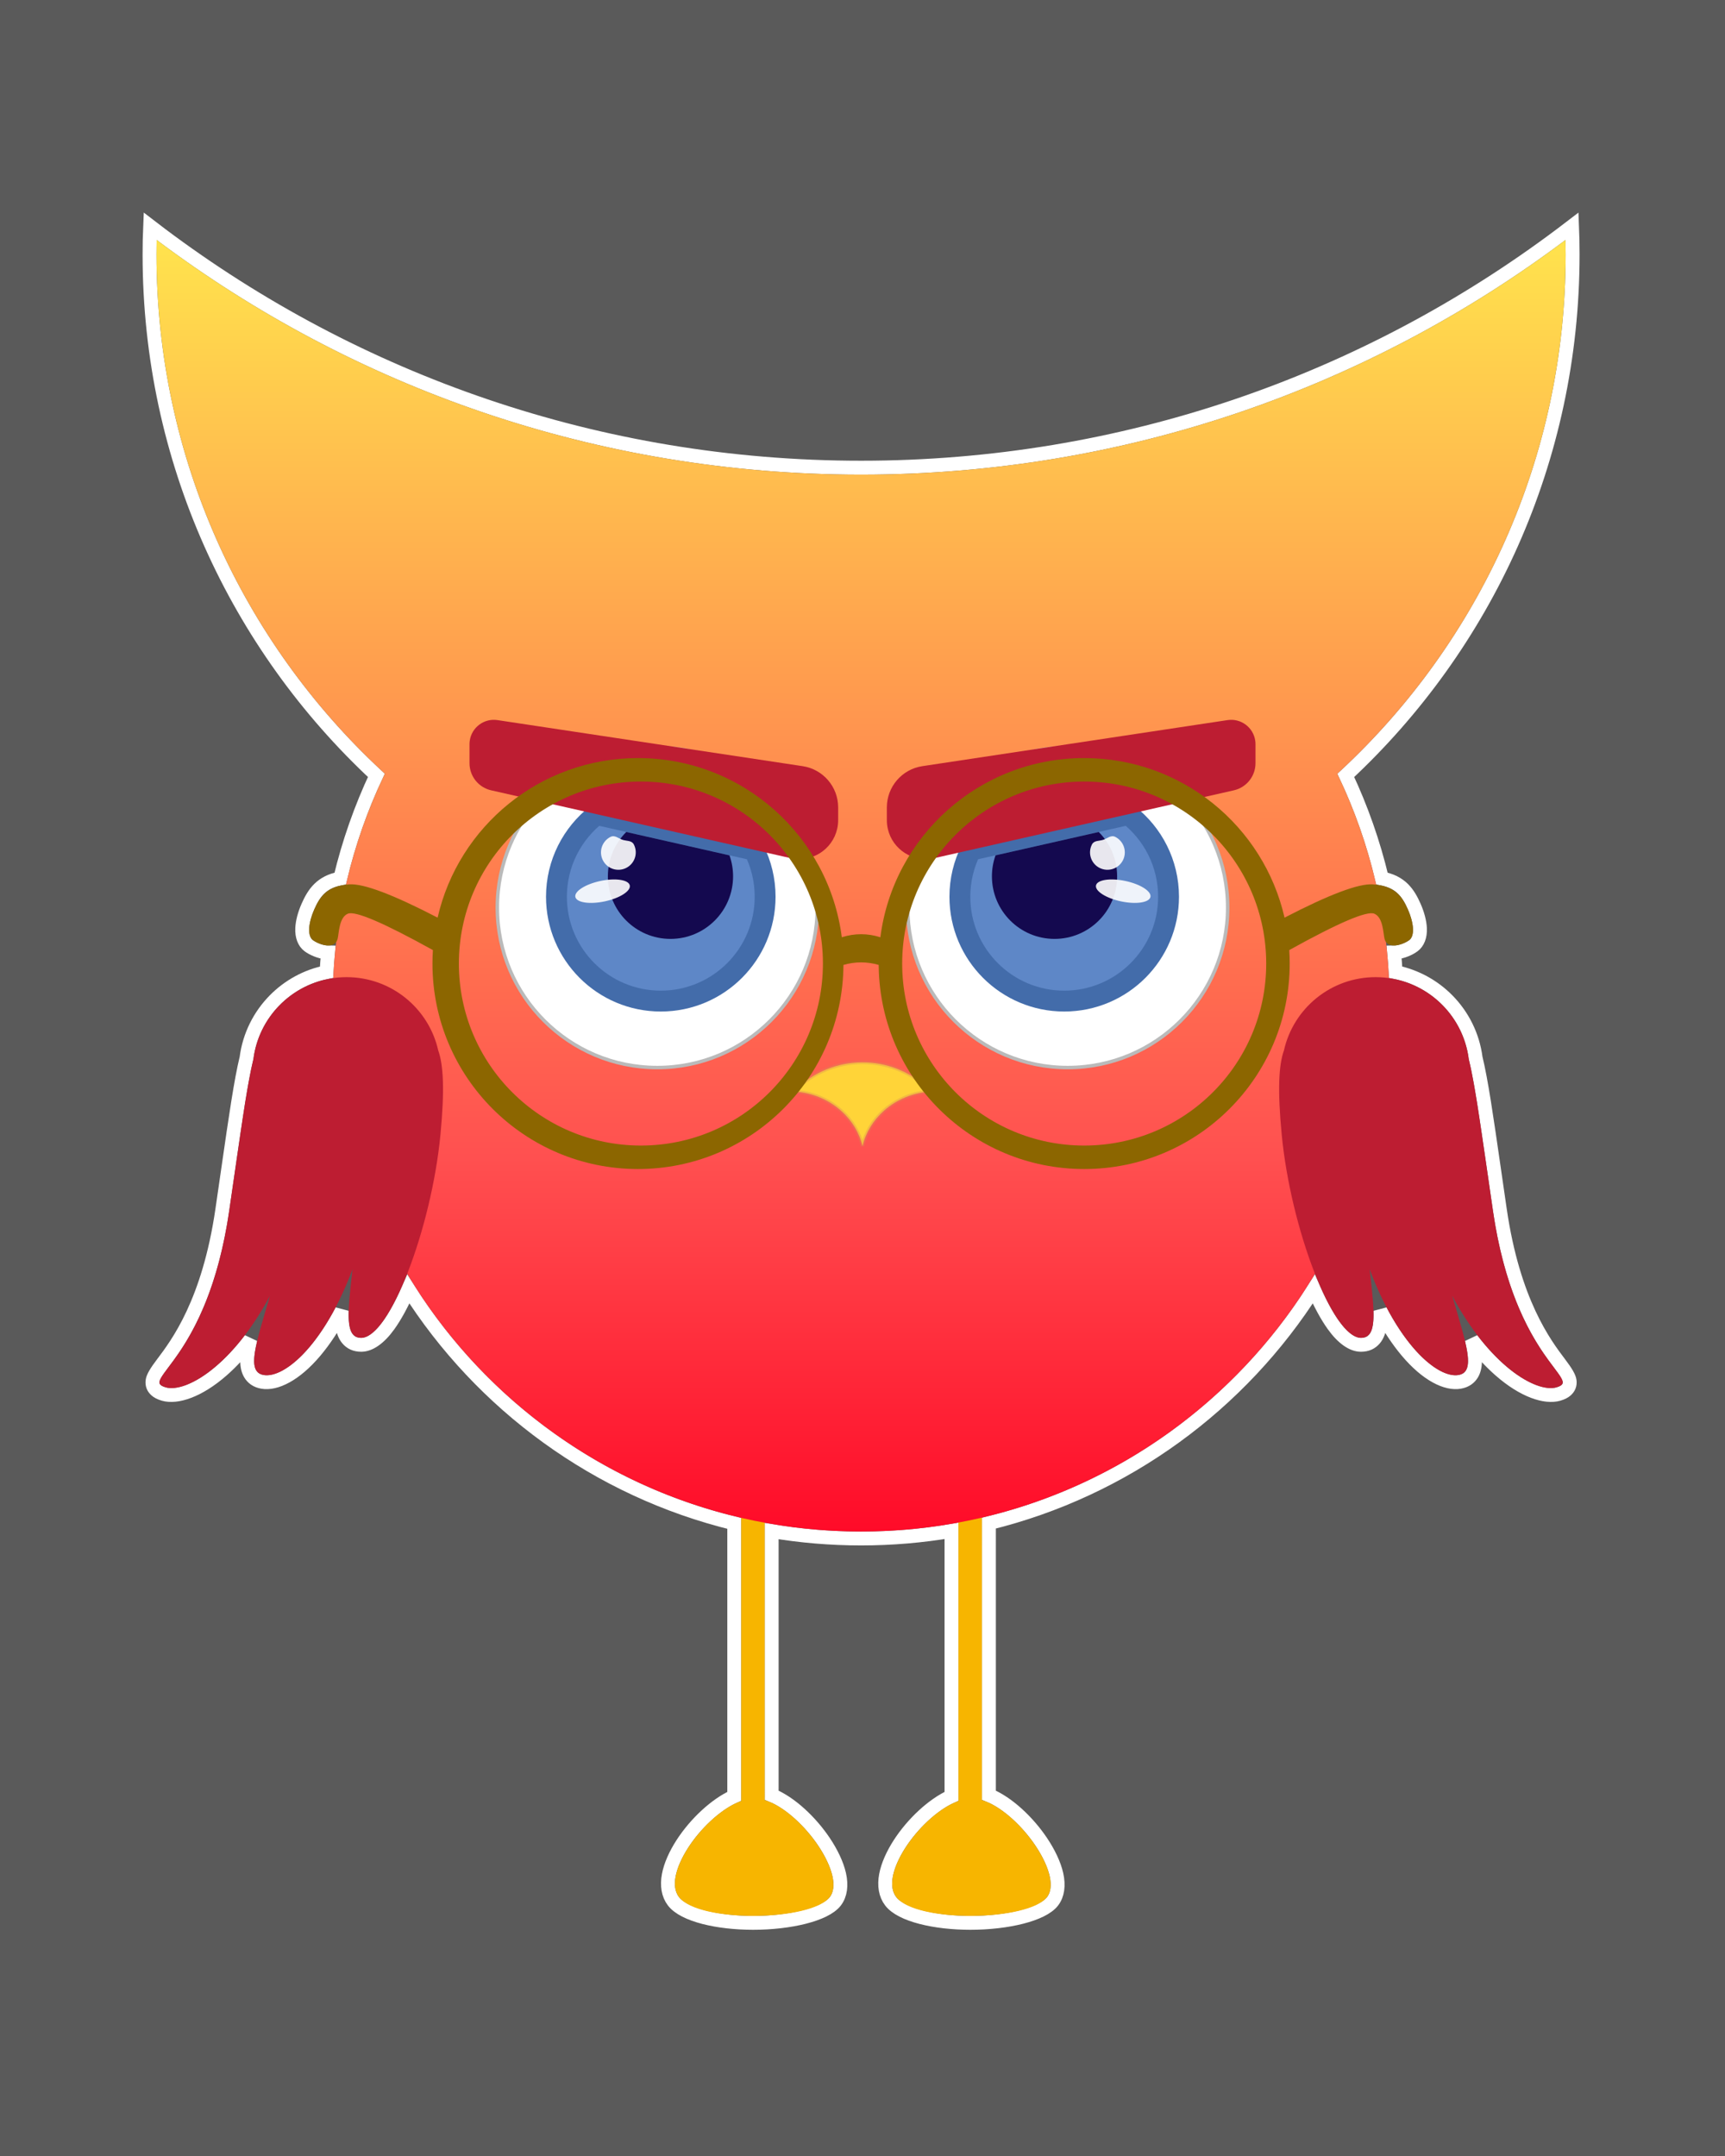 <?xml version="1.0" encoding="UTF-8"?>
<svg width="496px" height="620px" viewBox="0 0 496 620" version="1.1" xmlns="http://www.w3.org/2000/svg" xmlns:xlink="http://www.w3.org/1999/xlink">
    <title>angry</title>
    <defs>
        <linearGradient x1="50%" y1="0%" x2="50%" y2="104.544%" id="linearGradient-1">
            <stop stop-color="#FFE34D" offset="0%"></stop>
            <stop stop-color="#FF5050" offset="67.946%"></stop>
            <stop stop-color="#FF0022" offset="100%"></stop>
        </linearGradient>
    </defs>
    <g id="memory-game" stroke="none" stroke-width="1" fill="none" fill-rule="evenodd">
        <g id="neutral-bkg" transform="translate(-645, -67)">
            <g id="angry" transform="translate(645, 67)">
                <rect id="Rectangle" fill="#5A5A5A" x="0" y="0" width="496" height="620"></rect>
                <path d="M72.006,385.169 C71.495,387.32 71.171,389.136 71.094,390.617 C70.996,392.513 71.297,393.959 71.905,395.007 C72.622,396.243 73.748,397.073 75.463,397.376 C79.196,398.034 84.835,395.428 90.622,388.537 C93.193,385.476 95.805,381.591 98.273,376.89 C98.225,378.436 98.259,379.771 98.401,380.887 C98.639,382.755 99.191,384.113 99.973,385.032 C100.892,386.111 102.14,386.726 103.87,386.726 C106.217,386.726 109.011,384.917 111.77,381.07 C113.657,378.439 115.58,374.886 117.423,370.691 C138.449,403.912 171.841,428.529 211.127,438.073 L211.128,516.563 C205.721,518.99 199.963,524.448 196.236,530.2 C194.238,533.284 192.828,536.444 192.301,539.242 C191.738,542.232 192.176,544.829 193.643,546.747 C196.663,550.694 206.408,552.95 216.554,552.95 C227.048,552.95 237.28,550.546 240.186,546.747 C241.62,544.872 242.002,542.194 241.289,539.043 C240.634,536.15 239.066,532.843 236.913,529.636 C233.022,523.841 227.238,518.431 221.881,516.247 L221.879,440.28 C230.241,441.686 238.831,442.419 247.592,442.419 C256.454,442.419 265.142,441.669 273.595,440.231 L273.594,516.563 C268.187,518.99 262.429,524.448 258.702,530.2 C256.704,533.284 255.294,536.444 254.767,539.242 C254.204,542.232 254.642,544.829 256.109,546.747 C259.129,550.694 268.874,552.95 279.019,552.95 C289.514,552.95 299.746,550.546 302.652,546.747 C304.086,544.872 304.468,542.194 303.755,539.043 C303.1,536.15 301.532,532.843 299.379,529.636 C295.488,523.841 289.704,518.431 284.346,516.247 L284.348,438.002 C323.507,428.407 356.786,403.83 377.759,370.689 C379.602,374.885 381.527,378.439 383.414,381.07 C386.173,384.917 388.967,386.726 391.314,386.726 C393.044,386.726 394.292,386.111 395.211,385.032 C395.993,384.113 396.545,382.755 396.782,380.887 C396.925,379.771 396.959,378.437 396.911,376.891 C399.378,381.591 401.99,385.476 404.562,388.537 C410.349,395.428 415.987,398.034 419.721,397.376 C421.436,397.073 422.562,396.243 423.278,395.007 C423.886,393.959 424.188,392.513 424.09,390.617 C424.013,389.136 423.689,387.32 423.178,385.169 C425.895,388.73 428.651,391.667 431.306,393.999 C438.186,400.045 444.425,401.927 448.078,400.881 C449.148,400.574 449.854,400.181 450.307,399.774 C451.133,399.034 451.441,398.166 451.317,397.107 C451.192,396.051 450.23,394.481 448.461,392.141 C444.123,386.4 435.144,374.477 431.264,347.957 C430.652,343.773 430.091,339.881 429.571,336.268 C427.388,321.126 425.898,310.827 424.295,304.238 C423.465,297.818 420.534,292.055 416.212,287.663 C412.231,283.616 407.069,280.734 401.285,279.57 C401.176,277.67 401.033,275.78 400.857,273.899 C401.031,273.897 401.208,273.888 401.387,273.873 C403.277,273.711 405.339,272.755 406.425,271.937 C407.643,271.018 408.39,269.314 408.277,266.939 C408.191,265.119 407.612,262.895 406.63,260.675 C404.906,256.775 402.775,253.681 397.348,252.633 C394.886,242.306 391.385,232.381 386.959,222.977 C427.085,185.618 452.184,132.326 452.184,73.171 C452.184,71.764 452.17,70.359 452.141,68.965 C452.114,67.672 452.075,66.371 452.023,65.068 C451.004,65.848 449.974,66.631 448.94,67.407 C392.85,109.531 323.135,134.49 247.592,134.49 C172.049,134.49 102.334,109.53 46.243,67.4 C45.213,66.626 44.187,65.846 43.165,65.06 C43.107,66.362 43.069,67.661 43.043,68.959 C43.014,70.359 43,71.764 43,73.171 C43,132.322 68.096,185.611 108.22,222.964 C103.8,232.376 100.298,242.302 97.837,252.631 C92.409,253.681 90.278,256.775 88.554,260.675 C87.572,262.895 86.993,265.119 86.907,266.939 C86.794,269.314 87.54,271.018 88.759,271.937 C89.844,272.755 91.907,273.711 93.797,273.873 C93.976,273.888 94.153,273.897 94.327,273.899 C94.151,275.779 94.008,277.67 93.901,279.57 C88.116,280.733 82.954,283.616 78.972,287.663 C74.651,292.053 71.721,297.814 70.89,304.232 C69.287,310.822 67.796,321.122 65.613,336.268 C65.092,339.881 64.532,343.773 63.919,347.957 C60.04,374.477 51.061,386.4 46.723,392.141 C44.954,394.481 43.992,396.051 43.867,397.107 C43.743,398.166 44.051,399.034 44.877,399.774 C45.33,400.181 46.036,400.574 47.106,400.881 C50.758,401.927 56.998,400.045 63.878,393.999 C66.533,391.667 69.289,388.73 72.006,385.169 Z" id="border" stroke="#FFFFFF" stroke-width="4"></path>
                <g id="body" transform="translate(45, 69)">
                    <path d="M174.881,358.706 L174.881,448.656 C185.434,451.835 198.454,470.182 193.598,476.532 C188.272,483.494 155.955,484.014 150.232,476.532 C145.145,469.881 157.668,452.656 168.128,448.91 L168.127,358.706 L174.881,358.706 Z M237.346,358.706 L237.346,448.656 C247.899,451.835 260.92,470.182 256.063,476.532 C250.738,483.494 218.421,484.014 212.698,476.532 C207.611,469.881 220.134,452.656 230.594,448.91 L230.593,358.706 L237.346,358.706 Z" id="lapki" fill="#F7B500"></path>
                    <path d="M0.042,-0.001 C56.467,42.381 126.598,67.49 202.592,67.49 C278.586,67.49 348.716,42.381 405.141,0.007 C405.17,1.387 405.184,2.777 405.184,4.171 C405.184,63.275 379.881,116.468 339.519,153.506 C349.142,173.449 354.536,195.822 354.536,219.454 C354.536,303.382 286.508,371.419 202.592,371.419 C118.676,371.419 50.648,303.382 50.648,219.454 C50.648,195.822 56.042,173.449 65.665,153.501 C25.302,116.468 2.39917057e-14,63.275 2.39917057e-14,4.171 C2.39917057e-14,2.777 0.014,1.386 0.042,-0.001 Z" fill="url(#linearGradient-1)"></path>
                    <path d="M350.533,212 C364.299,212 375.658,222.294 377.325,235.6 C379.312,243.708 381.109,257.532 384.286,279.246 C390.627,322.597 410.366,327.712 402.527,329.958 C396.526,331.678 383.067,323.377 372.561,303.628 C376.77,317.92 379.371,325.525 374.374,326.406 C368.195,327.495 356.696,317.193 348.828,295.987 C350.291,308.858 351.033,315.726 346.314,315.726 C338.158,315.726 326.113,284.268 323.531,257.21 C322.308,244.395 322.685,237.237 324.184,233.058 C326.887,221.006 337.657,212 350.533,212 Z M54.651,212 C67.527,212 78.297,221.006 81,233.058 C82.499,237.237 82.876,244.395 81.653,257.21 C79.071,284.268 67.026,315.726 58.87,315.726 C54.151,315.726 54.893,308.858 56.356,295.987 C48.488,317.193 36.989,327.495 30.81,326.406 C25.813,325.525 28.414,317.92 32.623,303.628 C22.117,323.377 8.658,331.678 2.657,329.958 C-5.182,327.712 14.557,322.597 20.898,279.246 C24.075,257.532 25.872,243.708 27.859,235.6 C29.526,222.294 40.885,212 54.651,212 Z" id="wings" fill="#BD1D32"></path>
                </g>
                <g id="face" transform="translate(88.545, 206.206)">
                    <path d="M178.563,106.991 C173.126,101.812 166.183,99.244 159.253,99.295 C152.347,99.346 145.456,101.999 140.08,107.252 L139.767,107.682 C145.046,107.98 149.815,110.067 153.393,113.298 C156.365,115.982 158.514,119.455 159.454,123.352 C160.408,119.398 162.607,115.88 165.648,113.18 C169.237,109.992 173.999,107.946 179.261,107.676 L178.563,106.991 Z" id="Path-Copy-2" stroke-opacity="0.343" stroke="#D88955" fill="#FFD438"></path>
                    <g id="eyes" transform="translate(0, 0.05)">
                        <g id="angry-eyes" transform="translate(46.455, 0.744)">
                            <g id="right-eye-angry" transform="translate(126, 8)">
                                <circle id="eye-R" stroke="#BABABA" fill="#FFFFFF" cx="46" cy="46" r="46"></circle>
                                <path d="M63.459,19.232 L18.147,29.492 C16.132,33.522 15,38.07 15,42.883 C15,51.167 18.358,58.667 23.787,64.096 C29.216,69.525 36.716,72.883 45,72.883 C53.284,72.883 60.784,69.525 66.213,64.096 C71.642,58.667 75,51.167 75,42.883 C75,33.275 70.483,24.723 63.459,19.232 Z" id="Combined-Shape" stroke="#436CAA" stroke-width="6" fill="#5E87C7"></path>
                                <path d="M54.925,24.255 C58.192,27.514 60.214,32.021 60.214,37 C60.214,46.941 52.155,55 42.214,55 C32.273,55 24.214,46.941 24.214,37 C24.214,34.886 24.578,32.858 25.247,30.974 Z" id="Oval-2" fill="#14094F"></path>
                                <g id="inner-light-copy" transform="translate(60.5, 34.5) scale(-1, 1) translate(-60.5, -34.5) translate(50, 23)" fill="#FFFFFF" fill-opacity="0.9">
                                    <ellipse id="Oval" transform="translate(9.034, 18.276) rotate(78) translate(-9.034, -18.276) " cx="9.034" cy="18.276" rx="3" ry="8"></ellipse>
                                    <path d="M13.576,12.124 C16.338,12.124 18.576,9.885 18.576,7.124 C18.576,5.75 17.184,5.342 16.287,4.438 C15.381,3.525 14.964,2.124 13.576,2.124 C10.815,2.124 8.576,4.362 8.576,7.124 C8.576,9.885 10.815,12.124 13.576,12.124 Z" id="Oval-Copy" transform="translate(13.576, 7.124) rotate(-27) translate(-13.576, -7.124) "></path>
                                </g>
                            </g>
                            <g id="left-eye-angry" transform="translate(54, 54) scale(-1, 1) translate(-54, -54) translate(8, 8)">
                                <circle id="eye-R" stroke="#BABABA" fill="#FFFFFF" cx="46" cy="46" r="46"></circle>
                                <path d="M63.459,19.232 L18.147,29.492 C16.132,33.522 15,38.07 15,42.883 C15,51.167 18.358,58.667 23.787,64.096 C29.216,69.525 36.716,72.883 45,72.883 C53.284,72.883 60.784,69.525 66.213,64.096 C71.642,58.667 75,51.167 75,42.883 C75,33.275 70.483,24.723 63.459,19.232 Z" id="Combined-Shape" stroke="#436CAA" stroke-width="6" fill="#5E87C7"></path>
                                <path d="M54.925,24.255 C58.192,27.514 60.214,32.021 60.214,37 C60.214,46.941 52.155,55 42.214,55 C32.273,55 24.214,46.941 24.214,37 C24.214,34.886 24.578,32.858 25.247,30.974 Z" id="Oval-2" fill="#14094F"></path>
                                <g id="inner-light" transform="translate(60.272, 34.5) scale(-1, 1) translate(-60.272, -34.5) translate(49.772, 23)" fill="#FFFFFF" fill-opacity="0.9">
                                    <ellipse id="Oval" transform="translate(9.034, 18.276) rotate(78) translate(-9.034, -18.276) " cx="9.034" cy="18.276" rx="3" ry="8"></ellipse>
                                    <path d="M13.576,12.124 C16.338,12.124 18.576,9.885 18.576,7.124 C18.576,5.75 17.184,5.342 16.287,4.438 C15.381,3.525 14.964,2.124 13.576,2.124 C10.815,2.124 8.576,4.362 8.576,7.124 C8.576,9.885 10.815,12.124 13.576,12.124 Z" id="Oval-Copy" transform="translate(13.576, 7.124) rotate(-27) translate(-13.576, -7.124) "></path>
                                </g>
                            </g>
                            <path d="M225.922,5.956 C225.974,6.302 226,6.651 226,7.001 L226,12.474 C226,16.212 223.412,19.451 219.767,20.276 L133.654,39.774 C127.63,41.138 121.64,37.359 120.276,31.335 C120.093,30.524 120,29.696 120,28.865 L120,25.19 C120,19.254 124.34,14.21 130.209,13.324 L217.955,0.079 C221.778,-0.498 225.345,2.134 225.922,5.956 Z M0.078,5.956 C0.655,2.134 4.222,-0.498 8.045,0.079 L8.045,0.079 L95.791,13.324 C101.66,14.21 106,19.254 106,25.19 L106,25.19 L106,28.865 C106,29.696 105.907,30.524 105.724,31.335 C104.36,37.359 98.37,41.138 92.346,39.774 L92.346,39.774 L6.233,20.276 C2.588,19.451 -1.42108547e-14,16.212 0,12.474 L0,12.474 L0,7.001 C0,6.651 0.026,6.302 0.078,5.956 Z" id="brows" fill="#BD1D32"></path>
                        </g>
                        <path d="M223.201,11.744 C251.297,11.744 274.813,31.353 280.81,57.632 C293.644,50.976 302.103,47.785 306.187,48.058 C312.48,48.48 314.578,51.432 316.256,55.228 C317.934,59.023 318.353,62.819 316.675,64.084 C314.997,65.349 310.383,67.036 309.544,63.662 C309.18,62.2 309.173,57.525 306.607,56.493 C304.456,55.628 296.309,59.116 282.166,66.957 C282.248,68.239 282.29,69.531 282.29,70.834 C282.29,103.468 255.835,129.923 223.201,129.923 C190.893,129.923 164.641,103.994 164.119,71.811 L164.114,71.226 C162.425,70.739 160.736,70.496 159.047,70.496 C157.357,70.496 155.668,70.739 153.979,71.226 C153.769,103.68 127.395,129.923 94.892,129.923 C62.258,129.923 35.803,103.468 35.803,70.834 C35.803,69.531 35.845,68.239 35.928,66.957 C21.784,59.116 13.637,55.628 11.486,56.493 C8.921,57.525 8.913,62.2 8.55,63.662 C7.711,67.036 3.096,65.349 1.418,64.084 C-0.26,62.819 0.159,59.023 1.837,55.228 C3.515,51.432 5.613,48.48 11.906,48.058 C15.99,47.785 24.45,50.976 37.283,57.631 C43.281,31.353 66.797,11.744 94.892,11.744 C124.963,11.744 149.787,34.206 153.502,63.267 C155.35,62.684 157.198,62.392 159.047,62.392 C160.895,62.392 162.743,62.684 164.592,63.267 C168.306,34.206 193.13,11.744 223.201,11.744 Z M95.737,18.497 C66.832,18.497 43.4,41.929 43.4,70.834 C43.4,99.738 66.832,123.17 95.737,123.17 C124.641,123.17 148.073,99.738 148.073,70.834 C148.073,41.929 124.641,18.497 95.737,18.497 Z M223.201,18.497 C194.296,18.497 170.864,41.929 170.864,70.834 C170.864,99.738 194.296,123.17 223.201,123.17 C252.105,123.17 275.537,99.738 275.537,70.834 C275.537,41.929 252.105,18.497 223.201,18.497 Z" id="glasses-copy-3" fill="#8C6600"></path>
                    </g>
                </g>
            </g>
        </g>
    </g>
</svg>
